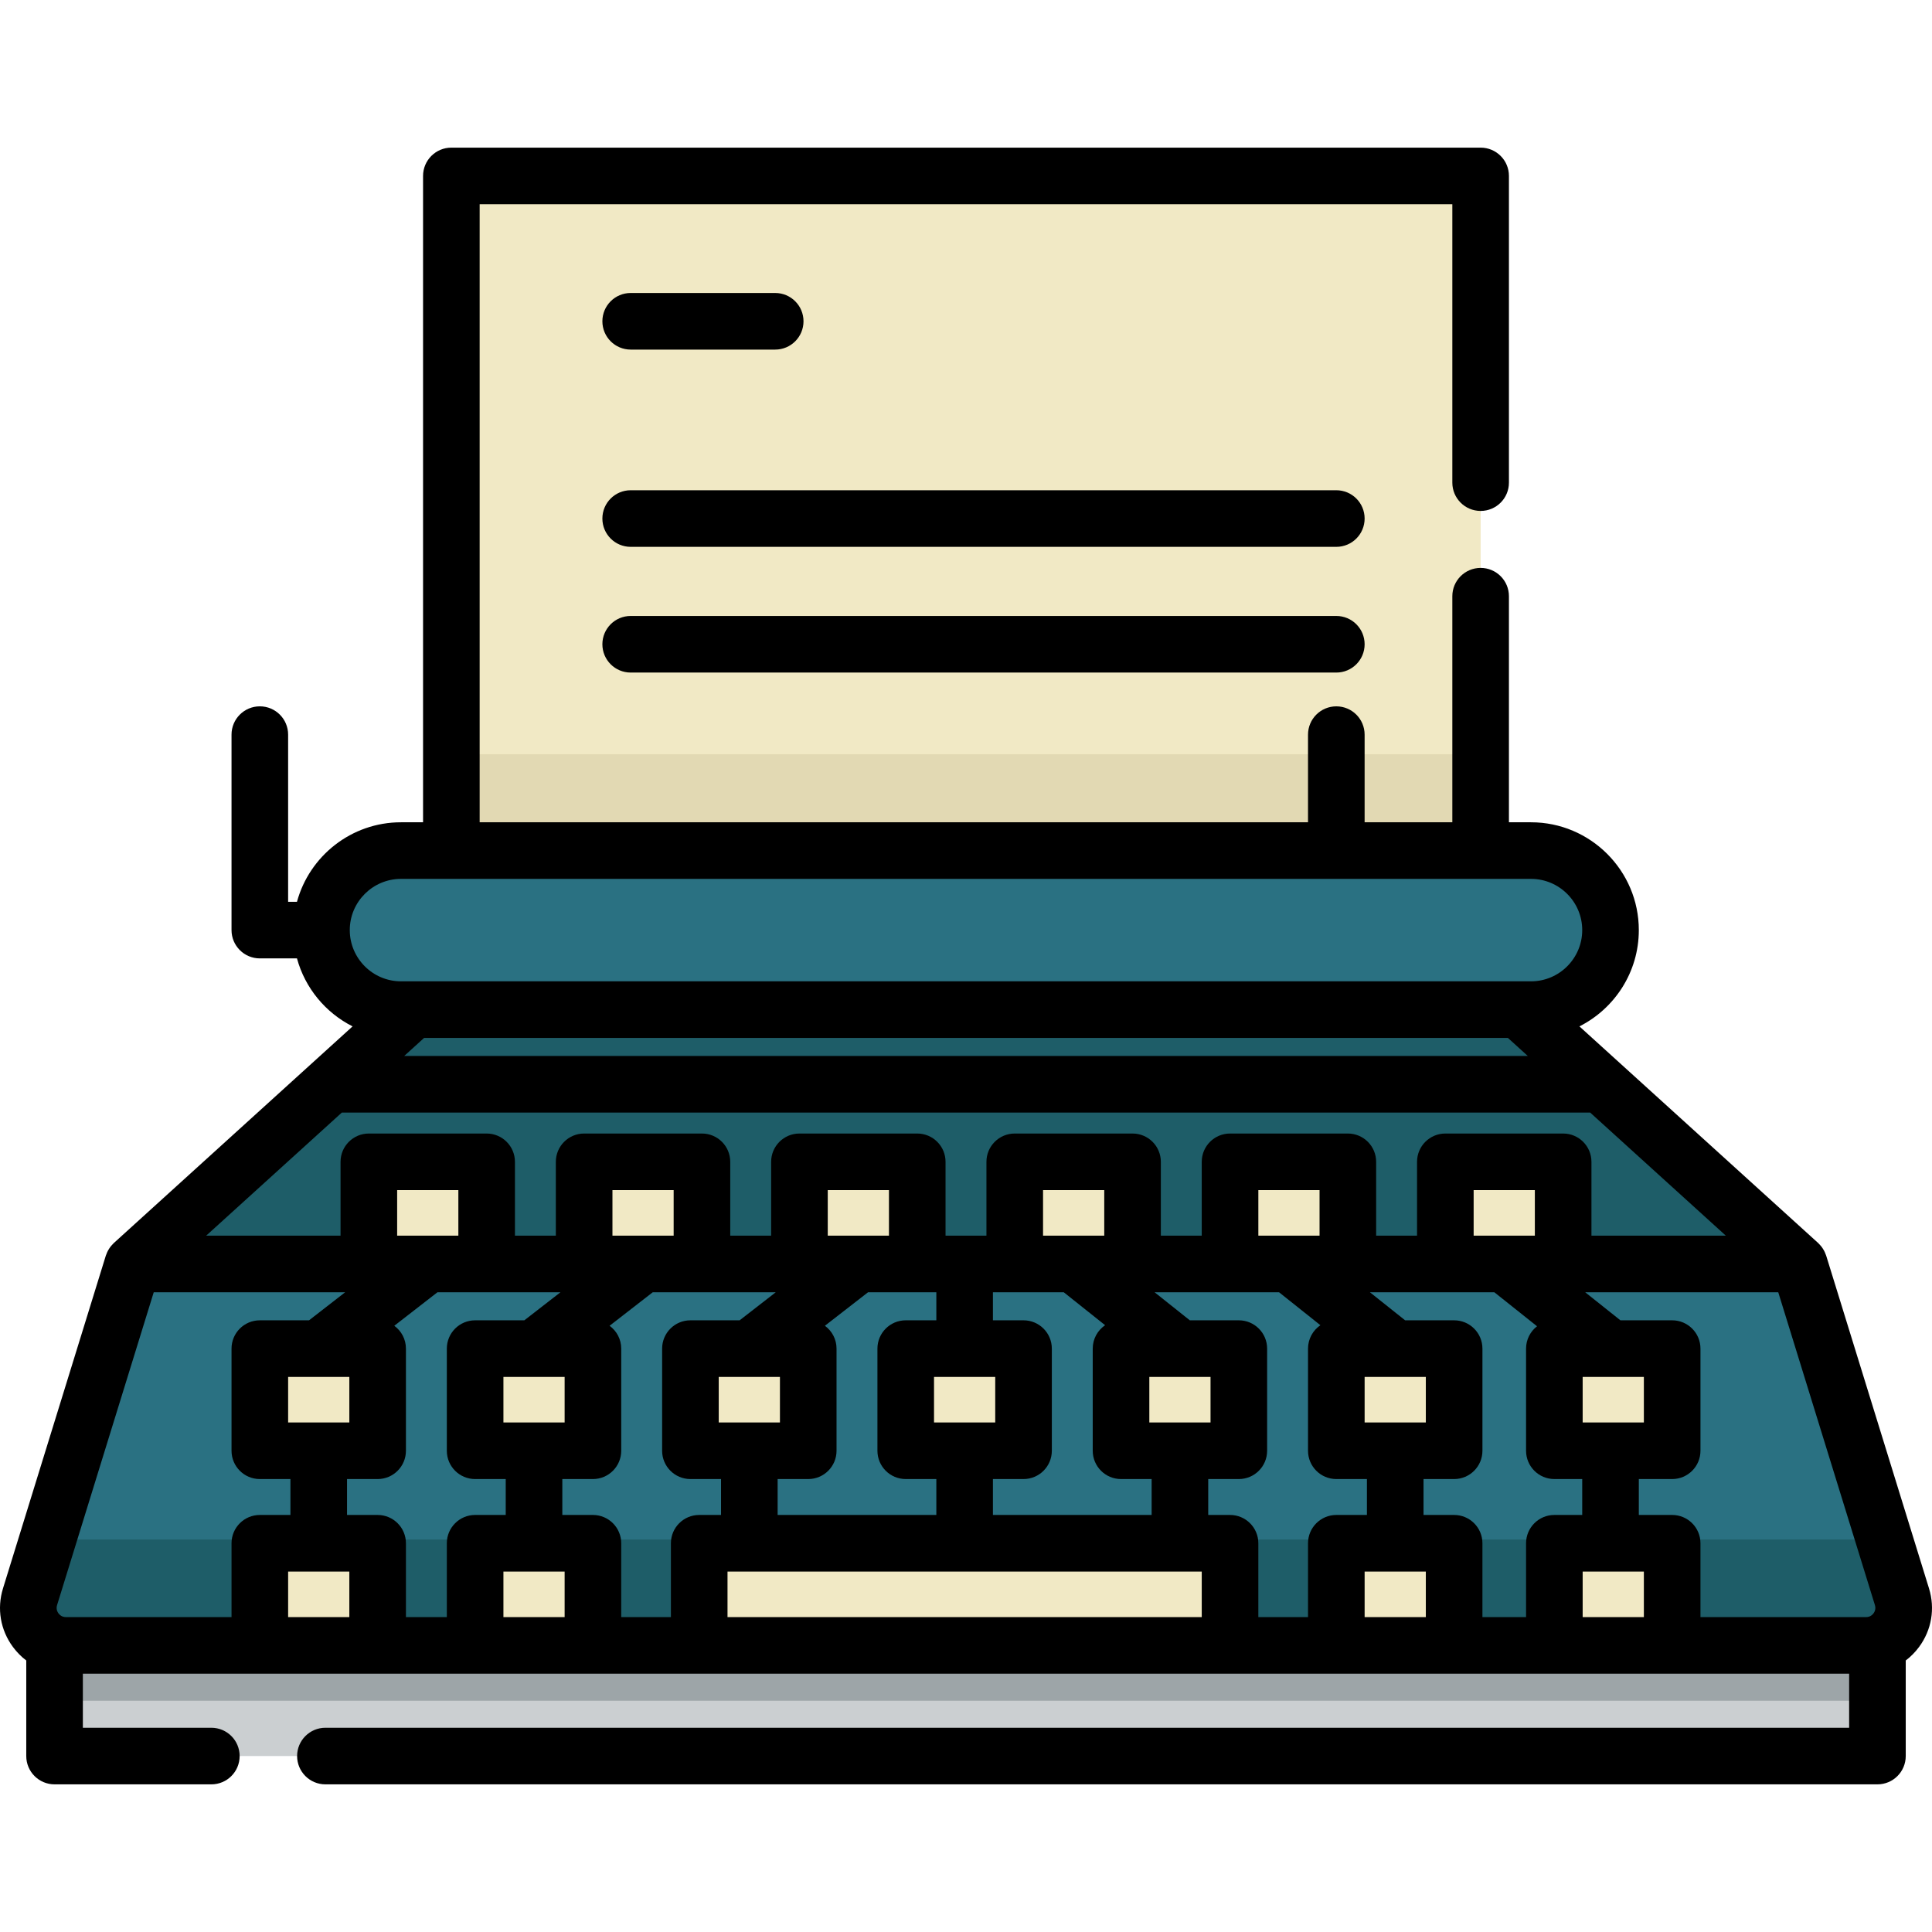 <?xml version="1.0" encoding="iso-8859-1"?>
<!-- Generator: Adobe Illustrator 19.0.0, SVG Export Plug-In . SVG Version: 6.00 Build 0)  -->
<svg version="1.1" id="Capa_1" xmlns="http://www.w3.org/2000/svg" xmlns:xlink="http://www.w3.org/1999/xlink" x="0px" y="0px"
	 viewBox="0 0 512 512" style="enable-background:new 0 0 512 512;" xml:space="preserve">
<rect x="119.616" y="46.624" style="fill:#F1E9C5;" width="272.771" height="199.863"/>
<rect x="119.616" y="199.883" style="fill:#E2D9B3;" width="272.771" height="46.599"/>
<path style="fill:#2A7182;" d="M405.733,267.56H106.267c-11.639,0-21.073-9.435-21.073-21.073l0,0
	c0-11.639,9.435-21.073,21.073-21.073h299.466c11.639,0,21.073,9.435,21.073,21.073l0,0
	C426.805,258.125,417.371,267.56,405.733,267.56z"/>
<polygon style="fill:#1E5D68;" points="476.793,334.966 35.207,334.966 87.696,287.338 109.495,267.559 402.505,267.559 
	424.304,287.338 "/>
<path style="fill:#2A7182;" d="M494.532,436.053H17.468c-6.7,0-11.49-6.49-9.51-12.89l12.13-39.249l15.119-48.948h441.585
	l15.119,48.948l12.13,39.249C506.022,429.563,501.232,436.053,494.532,436.053z"/>
<path style="fill:#1E5D68;" d="M499.353,407.994H12.646l-4.688,15.169c-1.98,6.4,2.81,12.89,9.51,12.89h477.064
	c6.7,0,11.49-6.49,9.51-12.89L499.353,407.994z"/>
<rect x="14.459" y="436.045" style="fill:#CBCFD1;" width="483.084" height="29.325"/>
<rect x="14.459" y="436.045" style="fill:#9DA5A8;" width="483.084" height="14.663"/>
<g>
	<rect x="97.746" y="307.899" style="fill:#F1E9C5;" width="31.219" height="27.069"/>
	<rect x="154.804" y="307.899" style="fill:#F1E9C5;" width="31.219" height="27.069"/>
	<rect x="211.863" y="307.899" style="fill:#F1E9C5;" width="31.219" height="27.069"/>
	<rect x="268.921" y="307.899" style="fill:#F1E9C5;" width="31.219" height="27.069"/>
	<rect x="325.979" y="307.899" style="fill:#F1E9C5;" width="31.219" height="27.069"/>
	<rect x="383.027" y="307.899" style="fill:#F1E9C5;" width="31.219" height="27.069"/>
	<rect x="68.858" y="357.398" style="fill:#F1E9C5;" width="31.219" height="27.069"/>
	<rect x="125.915" y="357.398" style="fill:#F1E9C5;" width="31.219" height="27.069"/>
	<rect x="182.973" y="357.398" style="fill:#F1E9C5;" width="31.219" height="27.069"/>
	<rect x="240.022" y="357.398" style="fill:#F1E9C5;" width="31.219" height="27.069"/>
	<rect x="297.08" y="357.398" style="fill:#F1E9C5;" width="31.219" height="27.069"/>
	<rect x="354.138" y="357.398" style="fill:#F1E9C5;" width="31.219" height="27.069"/>
	<rect x="411.926" y="357.398" style="fill:#F1E9C5;" width="31.219" height="27.069"/>
	<rect x="68.858" y="408.976" style="fill:#F1E9C5;" width="31.219" height="27.069"/>
	<rect x="125.915" y="408.976" style="fill:#F1E9C5;" width="31.219" height="27.069"/>
	<rect x="185.303" y="408.976" style="fill:#F1E9C5;" width="140.675" height="27.069"/>
	<rect x="354.138" y="408.976" style="fill:#F1E9C5;" width="31.219" height="27.069"/>
	<rect x="411.926" y="408.976" style="fill:#F1E9C5;" width="31.219" height="27.069"/>
</g>
<path d="M511.207,420.947l-27.252-88.196c-0.027-0.088-0.071-0.167-0.102-0.254c-0.074-0.211-0.156-0.418-0.249-0.623
	c-0.07-0.155-0.143-0.307-0.223-0.455c-0.102-0.189-0.214-0.372-0.333-0.553c-0.096-0.146-0.191-0.29-0.296-0.428
	c-0.125-0.166-0.263-0.322-0.403-0.478c-0.121-0.135-0.241-0.268-0.372-0.393c-0.052-0.05-0.095-0.108-0.149-0.157l-63.266-57.406
	c9.327-4.709,15.741-14.376,15.741-25.517c0-15.755-12.818-28.573-28.572-28.573h-5.849v-59.912c0-4.143-3.357-7.5-7.5-7.5
	c-4.143,0-7.5,3.357-7.5,7.5v59.912h-23.245v-23.226c0-4.143-3.357-7.5-7.5-7.5c-4.143,0-7.5,3.357-7.5,7.5v23.226H127.114V54.126
	h257.77v73.778c0,4.143,3.357,7.5,7.5,7.5c4.143,0,7.5-3.357,7.5-7.5V46.626c0-4.143-3.357-7.5-7.5-7.5h-272.77
	c-4.143,0-7.5,3.357-7.5,7.5v171.288h-5.849c-13.16,0-24.263,8.946-27.567,21.073h-2.342v-44.3c0-4.143-3.357-7.5-7.5-7.5
	s-7.5,3.357-7.5,7.5v51.799c0,4.143,3.357,7.5,7.5,7.5H78.7c2.146,7.877,7.582,14.406,14.737,18.017L30.171,329.41
	c-0.054,0.049-0.096,0.107-0.149,0.157c-0.13,0.125-0.25,0.258-0.372,0.393c-0.14,0.156-0.278,0.313-0.403,0.478
	c-0.105,0.138-0.2,0.282-0.296,0.428c-0.119,0.181-0.231,0.364-0.333,0.553c-0.08,0.149-0.153,0.3-0.223,0.455
	c-0.093,0.205-0.175,0.411-0.249,0.623c-0.03,0.087-0.074,0.165-0.102,0.254L0.793,420.947c-1.653,5.351-0.694,11.004,2.63,15.509
	c1.022,1.385,2.214,2.587,3.537,3.59v25.327c0,4.143,3.357,7.5,7.5,7.5h41.548c4.143,0,7.5-3.357,7.5-7.5c0-4.143-3.357-7.5-7.5-7.5
	H21.959v-14.326h46.898h31.22h25.837h31.22h28.165h140.676h28.165h31.22h26.562h31.22h46.898v14.326H86.237
	c-4.143,0-7.5,3.357-7.5,7.5c0,4.143,3.357,7.5,7.5,7.5H497.54c4.143,0,7.5-3.357,7.5-7.5v-25.327
	c1.323-1.003,2.515-2.204,3.537-3.59C511.902,431.951,512.861,426.297,511.207,420.947z M404.878,279.841H107.121l5.27-4.782
	h287.217L404.878,279.841z M106.266,232.914h299.467c7.484,0,13.573,6.089,13.573,13.574c0,7.484-6.089,13.573-13.573,13.573h-3.229
	H109.496h-3.229c-7.484,0-13.573-6.089-13.573-13.573C92.693,239.002,98.782,232.914,106.266,232.914z M90.591,294.841H421.41
	l35.954,32.624h-35.613v-19.569c0-4.143-3.357-7.5-7.5-7.5h-31.22c-4.143,0-7.5,3.357-7.5,7.5v19.569h-10.838v-19.569
	c0-4.143-3.357-7.5-7.5-7.5h-31.219c-4.143,0-7.5,3.357-7.5,7.5v19.569h-10.838v-19.569c0-4.143-3.357-7.5-7.5-7.5h-31.22
	c-4.143,0-7.5,3.357-7.5,7.5v19.569h-10.837v-19.569c0-4.143-3.357-7.5-7.5-7.5h-31.22c-4.143,0-7.5,3.357-7.5,7.5v19.569h-10.838
	v-19.569c0-4.143-3.357-7.5-7.5-7.5h-31.219c-4.143,0-7.5,3.357-7.5,7.5v19.569h-10.838v-19.569c0-4.143-3.357-7.5-7.5-7.5H97.749
	c-4.143,0-7.5,3.357-7.5,7.5v19.569H54.637L90.591,294.841z M435.642,364.896v12.069h-16.22v-12.069H435.642z M411.922,401.479
	c-4.143,0-7.5,3.357-7.5,7.5v19.569H392.86v-19.569c0-4.143-3.357-7.5-7.5-7.5h-8.11v-9.515h8.11c4.143,0,7.5-3.357,7.5-7.5v-27.068
	c0-4.143-3.357-7.5-7.5-7.5h-12.988l-9.333-7.433h19.99h12.989l11.313,9.01c-1.767,1.372-2.909,3.511-2.909,5.922v27.068
	c0,4.143,3.357,7.5,7.5,7.5h7.384v9.515h-7.384V401.479z M354.14,401.479c-4.143,0-7.5,3.357-7.5,7.5v19.569h-13.166v-19.569
	c0-4.143-3.357-7.5-7.5-7.5h-5.782v-9.515h8.11c4.143,0,7.5-3.357,7.5-7.5v-27.068c0-4.143-3.357-7.5-7.5-7.5h-12.989l-9.332-7.433
	h19.992h12.987l10.962,8.731c-1.981,1.35-3.283,3.623-3.283,6.202v27.068c0,4.143,3.357,7.5,7.5,7.5h8.11v9.515L354.14,401.479
	L354.14,401.479z M263.136,401.479v-9.515h8.11c4.143,0,7.5-3.357,7.5-7.5v-27.068c0-4.143-3.357-7.5-7.5-7.5h-8.11v-7.433h5.782
	h12.989l10.961,8.73c-1.982,1.35-3.284,3.623-3.284,6.203v27.068c0,4.143,3.357,7.5,7.5,7.5h8.11v9.515H263.136z M206.081,401.479
	v-9.515h8.11c4.143,0,7.5-3.357,7.5-7.5v-27.068c0-2.49-1.218-4.689-3.085-6.054l11.436-8.879h13.041h5.056v7.433h-8.11
	c-4.143,0-7.5,3.357-7.5,7.5v27.068c0,4.143,3.357,7.5,7.5,7.5h8.11v9.515L206.081,401.479L206.081,401.479z M185.298,401.479
	c-4.143,0-7.5,3.357-7.5,7.5v19.569h-13.166v-19.569c0-4.143-3.357-7.5-7.5-7.5h-8.11v-9.515h8.11c4.143,0,7.5-3.357,7.5-7.5
	v-27.068c0-2.49-1.218-4.689-3.084-6.053l11.436-8.879h13.04h19.559l-9.573,7.433H182.97c-4.143,0-7.5,3.357-7.5,7.5v27.068
	c0,4.143,3.357,7.5,7.5,7.5h8.11v9.515h-5.782V401.479z M125.914,401.479c-4.143,0-7.5,3.357-7.5,7.5v19.569h-10.838v-19.569
	c0-4.143-3.357-7.5-7.5-7.5h-8.11v-9.515h8.11c4.143,0,7.5-3.357,7.5-7.5v-27.068c0-2.49-1.218-4.689-3.084-6.053l11.436-8.879
	h13.041h19.558l-9.573,7.433h-13.041c-4.143,0-7.5,3.357-7.5,7.5v27.068c0,4.143,3.357,7.5,7.5,7.5h8.11v9.515h-8.11V401.479z
	 M92.577,364.896v12.069h-16.22v-12.069H92.577z M121.469,327.465h-16.22v-12.07h16.22V327.465z M178.525,327.465h-16.219v-12.07
	h16.219V327.465z M133.414,376.965v-12.069h16.22v12.069H133.414z M320.803,364.896v12.069h-16.22v-12.069H320.803z
	 M292.638,327.465h-16.22v-12.07h16.22V327.465z M235.582,327.465h-16.22v-12.07h16.22V327.465z M190.47,376.965v-12.069h16.22
	v12.069H190.47z M247.526,376.965v-12.069h16.22v12.069H247.526z M377.86,364.896v12.069h-16.22v-12.069H377.86z M349.694,327.465
	h-16.219v-12.07h16.219V327.465z M406.75,327.465h-16.22v-12.07h16.22V327.465z M17.465,428.548c-1.076,0-1.697-0.624-1.972-0.996
	c-0.275-0.372-0.688-1.149-0.369-2.178l25.618-82.91h50.728l-9.573,7.433H68.857c-4.143,0-7.5,3.357-7.5,7.5v27.068
	c0,4.143,3.357,7.5,7.5,7.5h8.11v9.515h-8.11c-4.143,0-7.5,3.357-7.5,7.5v19.569L17.465,428.548L17.465,428.548z M76.357,428.548
	v-12.07h16.22v12.07H76.357z M133.414,428.548v-12.07h16.22v12.07H133.414z M192.798,428.548v-12.07h125.677v12.07H192.798z
	 M361.64,428.548v-12.07h16.22v12.07H361.64z M419.422,428.548v-12.07h16.22v12.07H419.422z M450.642,428.548v-19.569
	c0-4.143-3.357-7.5-7.5-7.5h-8.837v-9.515h8.837c4.143,0,7.5-3.357,7.5-7.5v-27.068c0-4.143-3.357-7.5-7.5-7.5h-13.715l-9.332-7.433
	h51.162l25.618,82.91c0.318,1.028-0.095,1.806-0.369,2.178c-0.274,0.372-0.896,0.996-1.972,0.996L450.642,428.548L450.642,428.548z"
	/>
<path d="M167.137,92.645h38.301c4.143,0,7.5-3.357,7.5-7.5c0-4.143-3.357-7.5-7.5-7.5h-38.301c-4.143,0-7.5,3.357-7.5,7.5
	C159.637,89.288,162.995,92.645,167.137,92.645z"/>
<path d="M354.14,129.92H167.137c-4.143,0-7.5,3.357-7.5,7.5s3.357,7.5,7.5,7.5H354.14c4.143,0,7.5-3.357,7.5-7.5
	S358.283,129.92,354.14,129.92z"/>
<path d="M354.14,163.236H167.137c-4.143,0-7.5,3.357-7.5,7.5s3.357,7.5,7.5,7.5H354.14c4.143,0,7.5-3.357,7.5-7.5
	S358.283,163.236,354.14,163.236z"/>
<g>
</g>
<g>
</g>
<g>
</g>
<g>
</g>
<g>
</g>
<g>
</g>
<g>
</g>
<g>
</g>
<g>
</g>
<g>
</g>
<g>
</g>
<g>
</g>
<g>
</g>
<g>
</g>
<g>
</g>
</svg>
